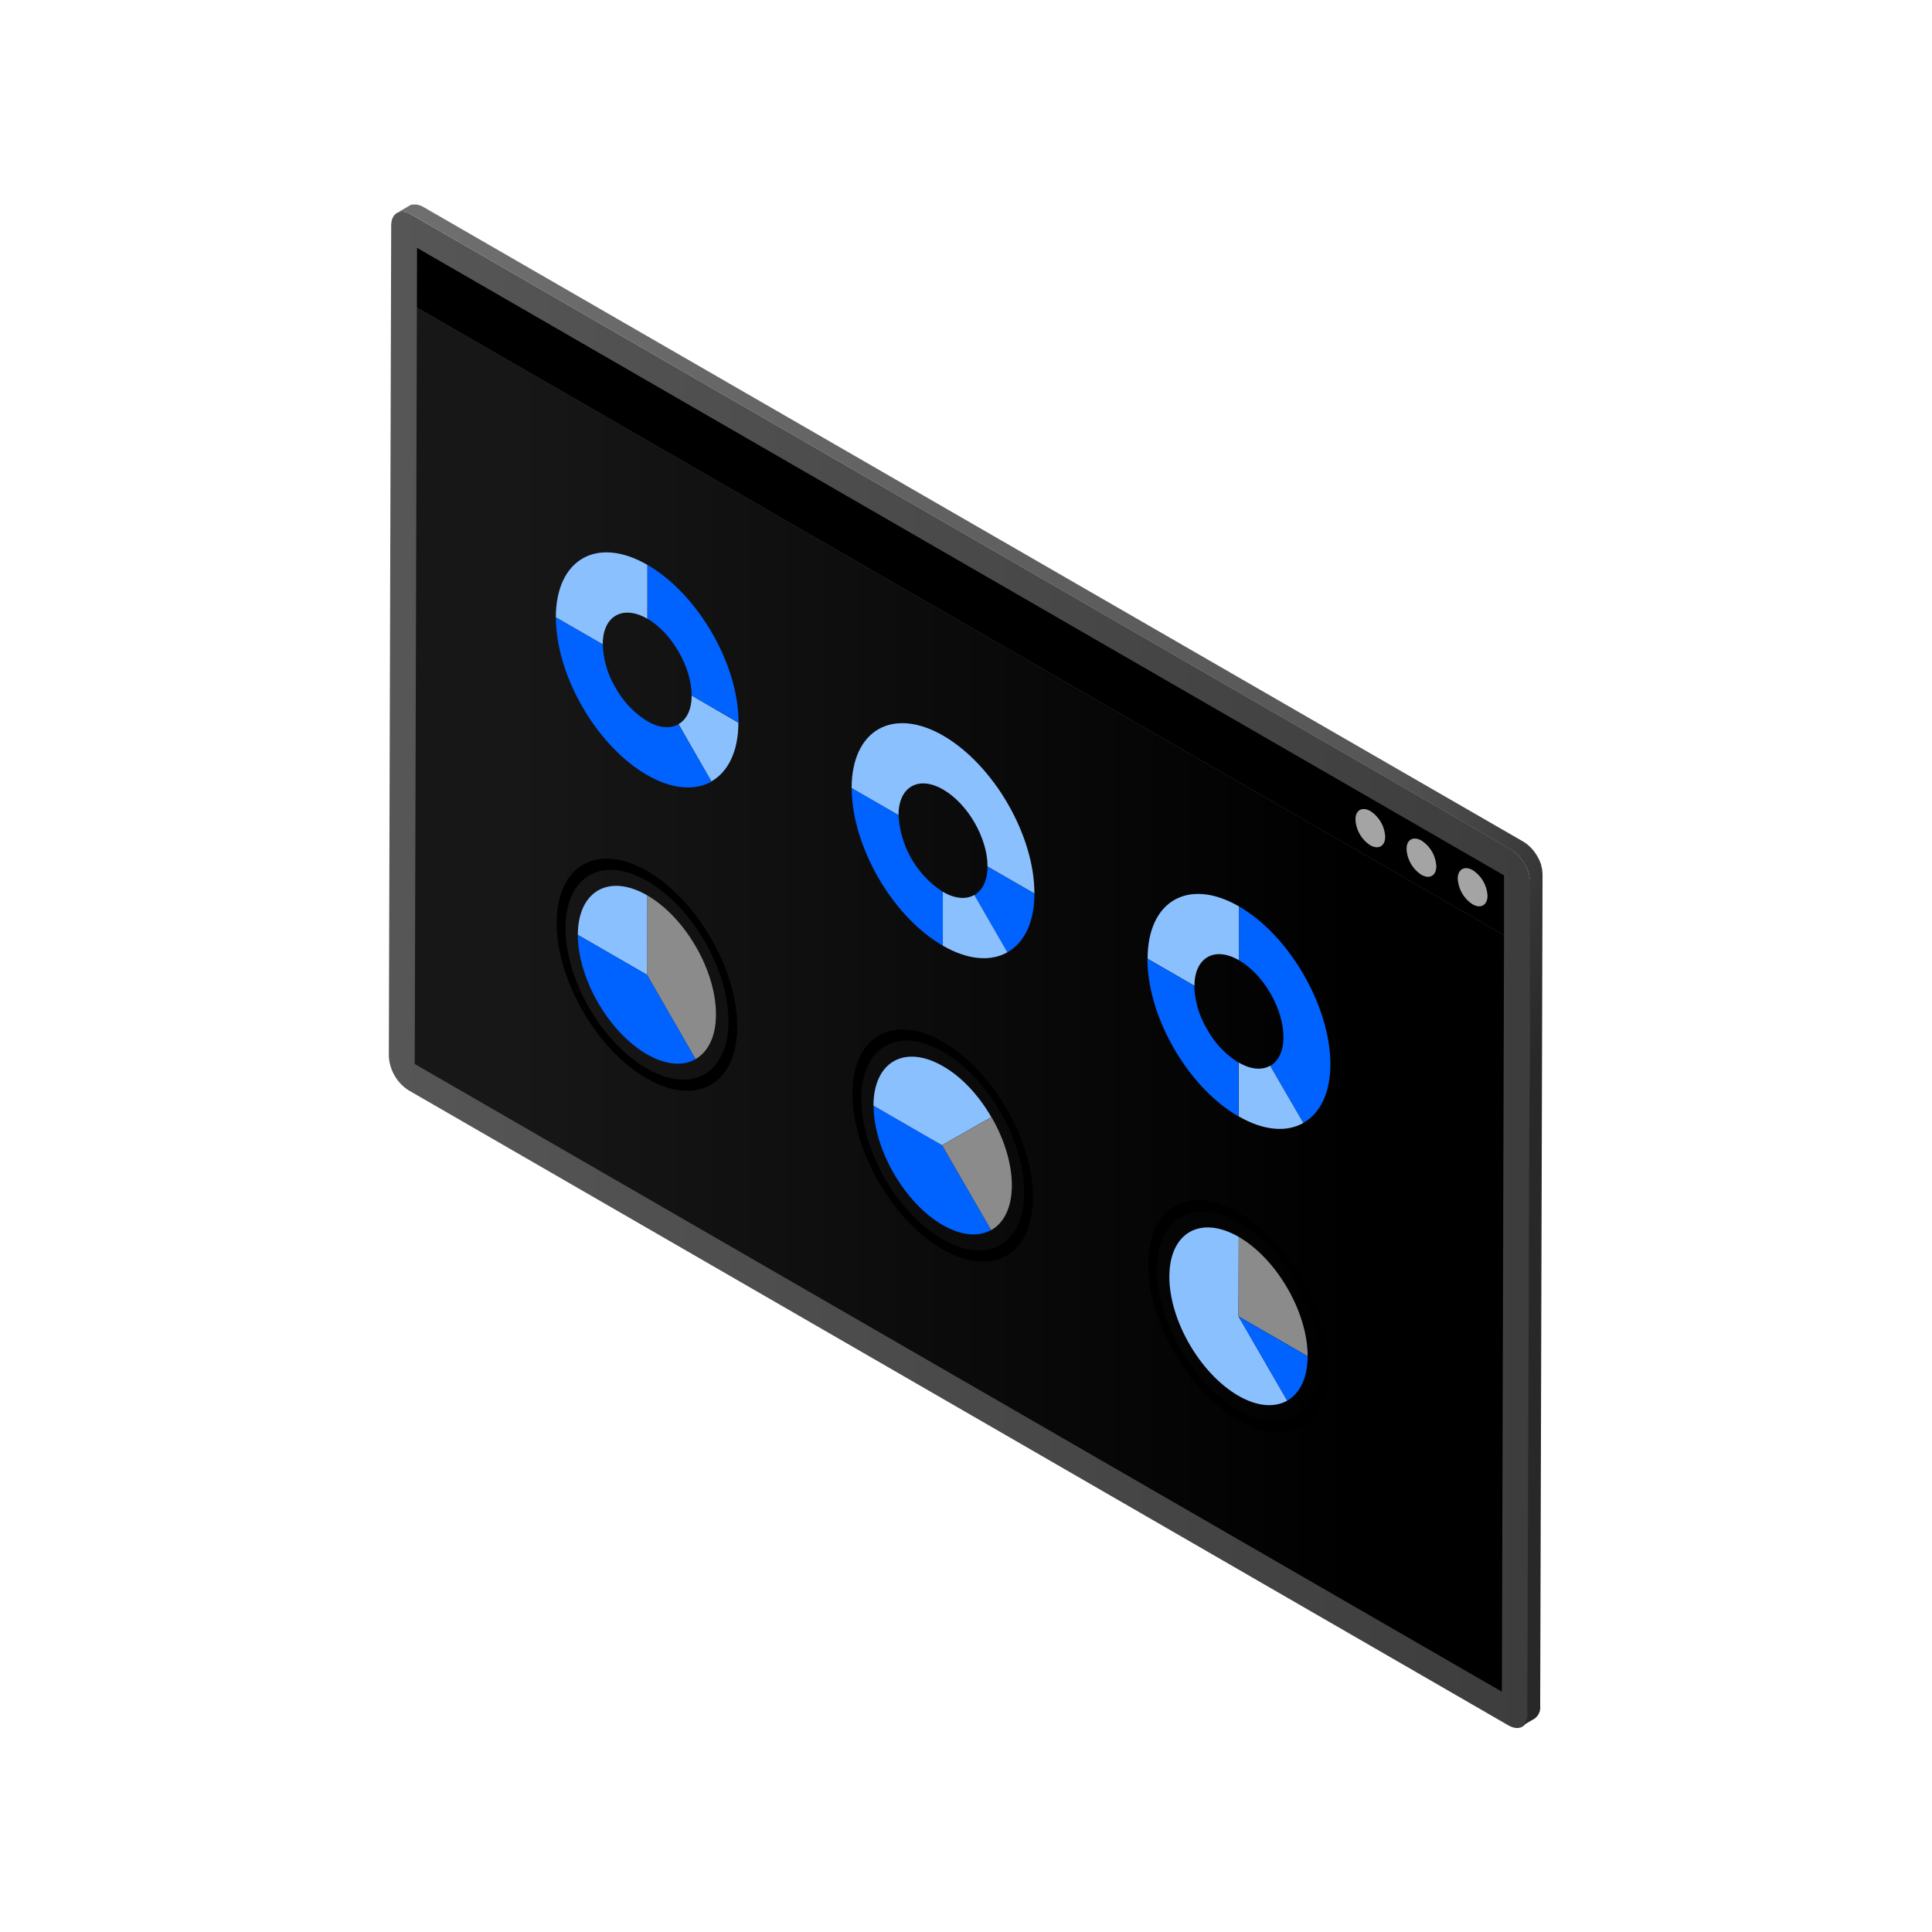 <svg xmlns="http://www.w3.org/2000/svg" xmlns:xlink="http://www.w3.org/1999/xlink" width="500" height="500" viewBox="0 0 500 500"><defs><style>.cls-1{fill:url(#linear-gradient);}.cls-2{fill:url(#linear-gradient-2);}.cls-3{fill:#a4a4a4;}.cls-4{fill:url(#linear-gradient-3);}.cls-5{fill:#0062ff;}.cls-6{fill:#296489;}.cls-7{fill:#8bc0ff;}.cls-8{fill:#622f7a;}.cls-9{fill:#8b8b8b;}</style><linearGradient id="linear-gradient" x1="100.63" y1="250.97" x2="396.03" y2="250.97" gradientUnits="userSpaceOnUse"><stop offset="0" stop-color="#565656"/><stop offset="1" stop-color="#3d3d3d"/></linearGradient><linearGradient id="linear-gradient-2" x1="445.5" y1="362" x2="55.54" y2="136.86" gradientUnits="userSpaceOnUse"><stop offset="0.19" stop-color="#282828"/><stop offset="0.35" stop-color="#565656"/><stop offset="1" stop-color="#6f6f6f"/></linearGradient><linearGradient id="linear-gradient-3" x1="-3230.52" y1="258.7" x2="-3448.43" y2="258.7" gradientTransform="matrix(-1, 0, 0, 1, -3098, 0)" gradientUnits="userSpaceOnUse"><stop offset="0" stop-color="#171717"/><stop offset="1"/></linearGradient></defs><g id="Dark_Theme_Objects" data-name="Dark Theme Objects"><path class="cls-1" d="M101.24,58.4c0-3.24,2.3-4.54,5.12-2.92L391,219.79a11.21,11.21,0,0,1,5.08,8.8l-.61,215c0,3.24-2.3,4.54-5.12,2.92L105.71,282.15a11.21,11.21,0,0,1-5.08-8.8Z"/><path class="cls-2" d="M105.24,55a3.84,3.84,0,0,0-.84-.18h-.07a3.14,3.14,0,0,0-.82,0h-.05a2.57,2.57,0,0,0-.73.28l3.34-1.94,0,0a1.42,1.42,0,0,1,.25-.12l.27-.1.19,0h0l.06,0a3,3,0,0,1,.31,0h.52l.2,0,.44.1.2.07.18.06a2,2,0,0,1,.22.08,4.76,4.76,0,0,1,.72.35L394.29,217.85a8.12,8.12,0,0,1,.95.66,3.85,3.85,0,0,1,.3.27l.45.39.19.2.17.18.2.21c.14.16.28.33.41.5l.14.19.07.1c0,.06.09.11.13.18s.2.29.29.44.18.28.27.43l0,0,0,0,.2.36.22.43.18.4v0c.07.15.13.3.19.45s.12.32.17.48.05.17.07.25a.3.3,0,0,1,0,.1.84.84,0,0,0,.05.17c0,.2.1.39.14.59s0,.23.06.35a1.08,1.08,0,0,1,0,.19.86.86,0,0,1,0,.17,6.69,6.69,0,0,1,.07,1l-.61,215a3.55,3.55,0,0,1-1.49,3.27l-3.34,1.94a3.57,3.57,0,0,0,1.49-3.27L396,228.59a7.68,7.68,0,0,0-.1-1.16l0-.19a7.43,7.43,0,0,0-.26-1.11l0-.1a11,11,0,0,0-.44-1.21v0c-.18-.4-.38-.8-.6-1.19l0,0c-.22-.38-.46-.74-.71-1.09l-.07-.1q-.36-.46-.75-.9l-.17-.17c-.21-.22-.42-.42-.64-.61l-.3-.26a9.54,9.54,0,0,0-.95-.66L106.36,55.48a7,7,0,0,0-.94-.43Z"/><path d="M107.89,79.6,389.24,242l0-15.46L107.93,64.15ZM377.28,227.38c0-2.43,1.73-3.4,3.85-2.17a8.41,8.41,0,0,1,3.82,6.6c0,2.44-1.74,3.42-3.84,2.21A8.44,8.44,0,0,1,377.28,227.38ZM364,219.74c0-2.43,1.73-3.4,3.85-2.18a8.42,8.42,0,0,1,3.82,6.61c0,2.43-1.72,3.43-3.84,2.21A8.47,8.47,0,0,1,364,219.74Zm-13.23-7.64c0-2.43,1.72-3.41,3.84-2.18a8.4,8.4,0,0,1,3.83,6.61c0,2.44-1.74,3.42-3.85,2.2A8.41,8.41,0,0,1,350.81,212.1Z"/><path class="cls-3" d="M354.65,209.92a8.4,8.4,0,0,1,3.83,6.61c0,2.44-1.74,3.42-3.85,2.2a8.41,8.41,0,0,1-3.82-6.63C350.82,209.67,352.53,208.69,354.65,209.92Z"/><path class="cls-3" d="M367.89,217.56a8.42,8.42,0,0,1,3.82,6.61c0,2.43-1.72,3.43-3.84,2.21a8.47,8.47,0,0,1-3.83-6.64C364,217.31,365.77,216.34,367.89,217.56Z"/><polygon class="cls-4" points="107.89 79.6 389.24 242.04 388.68 437.8 107.33 275.36 107.89 79.6"/><path class="cls-3" d="M381.13,225.21a8.41,8.41,0,0,1,3.82,6.6c0,2.44-1.74,3.42-3.84,2.21a8.44,8.44,0,0,1-3.83-6.63C377.28,225,379,224,381.13,225.21Z"/><path class="cls-5" d="M255.57,224.23c0,3.65-1.32,6.21-3.4,7.41l8.48,14.82.06,0c4.31-2.44,7-7.7,7-15.2Z"/><path class="cls-6" d="M246.38,246c5.54,2.55,10.52,2.59,14.28.47h0C256.86,248.57,251.89,248.53,246.38,246Z"/><path class="cls-5" d="M232.54,210.93A25.31,25.31,0,0,0,244,230.8l0,13.94c-6.54-3.78-12.44-10.23-16.7-17.62s-6.89-15.7-6.87-23.2Z"/><path class="cls-7" d="M252.17,231.64h-.07c-2.08,1.17-4.93,1-8.09-.84l0,13.94c6.5,3.75,12.39,4.14,16.69,1.72l0,0Z"/><path class="cls-7" d="M244.13,190.4c-13.07-7.54-23.69-1.5-23.73,13.52l12.14,7c0-7.31,5.18-10.27,11.55-6.59s11.5,12.57,11.48,19.89l12.13,7C267.74,216.21,257.19,198,244.13,190.4Z"/><path class="cls-7" d="M179,180c0,3.65-1.31,6.22-3.4,7.4l8.49,14.83,0,0c4.31-2.44,7-7.71,7-15.2Z"/><path class="cls-8" d="M167.42,200.54c6.5,3.75,12.4,4.14,16.69,1.73h0C179.77,204.68,173.89,204.28,167.42,200.54Z"/><path class="cls-5" d="M175.57,187.46c-2.1,1.16-5,1-8.11-.86a23.46,23.46,0,0,1-8.14-8.62A23.13,23.13,0,0,1,156,166.74l-12.14-7c0,7.49,2.6,15.81,6.88,23.21s10.17,13.84,16.69,17.6,12.4,4.14,16.74,1.7Z"/><path class="cls-7" d="M143.85,159.73l12.14,7c0-7.32,5.18-10.27,11.55-6.6l0-13.94C154.52,138.66,143.89,144.7,143.85,159.73Z"/><path class="cls-5" d="M167.58,146.2l0,13.94C173.9,163.82,179,172.72,179,180l12.13,7C191.2,172,180.64,153.76,167.58,146.2Z"/><path d="M167.5,225.42c-12.89-7.44-23.39-1.47-23.44,13.36s10.4,32.88,23.29,40.32,23.4,1.48,23.45-13.34S180.42,232.88,167.5,225.42Zm-.14,51.09c-11.66-6.73-21.07-23-21-36.43s9.52-18.79,21.17-12.06,21.09,23,21,36.43S179,283.24,167.36,276.51Z"/><path class="cls-9" d="M167.5,231.72l-.06,20.55L180,274.1c3.24-1.87,5.28-5.82,5.29-11.5C185.35,251.24,177.37,237.42,167.5,231.72Z"/><path class="cls-5" d="M243.83,296.39l-17.74-10.24c0,11.35,8,25.17,17.84,30.87,4.9,2.83,9.33,3.12,12.57,1.31Z"/><path class="cls-7" d="M244,275.91c-9.87-5.69-17.92-1.14-17.95,10.22l17.74,10.24,12.77-7.26C253.36,283.58,249,278.75,244,275.91Z"/><path d="M244.05,269.62c-12.9-7.45-23.4-1.47-23.44,13.35S231,315.85,243.9,323.3s23.4,1.48,23.44-13.35S257,277.07,244.05,269.62Zm-.15,51.08c-11.65-6.72-21.07-23-21-36.42s9.52-18.8,21.17-12.07,21.08,23.05,21,36.44S255.57,327.44,243.9,320.7Z"/><path class="cls-9" d="M256.6,289.11l-12.77,7.26-17.74-10.22,17.74,10.24,12.67,21.94.08,0c3.25-1.87,5.27-5.83,5.29-11.51S259.85,294.71,256.6,289.11Z"/><path class="cls-7" d="M320.52,340.65l.06-20.55c-9.87-5.68-17.91-1.13-17.95,10.24s8,25.17,17.84,30.87c4.91,2.83,9.34,3.13,12.66,1.28Z"/><path class="cls-9" d="M333.14,333.31c-3.23-5.54-7.65-10.37-12.56-13.21l-.05,20.58L338.42,351C338.43,345.26,336.4,338.9,333.14,333.31Z"/><path class="cls-5" d="M320.52,340.67l12.61,21.82c3.25-1.87,5.27-5.81,5.29-11.49Z"/><path d="M320.6,313.81c-12.91-7.45-23.4-1.47-23.44,13.36s10.38,32.88,23.28,40.32,23.4,1.47,23.44-13.35S333.5,321.26,320.6,313.81Zm-.15,51.09c-11.65-6.73-21.07-23-21-36.43s9.52-18.79,21.17-12.06,21.07,23,21,36.43S332.1,371.63,320.45,364.9Z"/><path class="cls-7" d="M297,248.12l12.13,7c0-3.67,1.31-6.22,3.4-7.43s5-1,8.15.84l0-13.94C307.61,227.05,297,233.09,297,248.12Z"/><path class="cls-5" d="M312.4,266.37a23.18,23.18,0,0,1-3.32-11.25l-12.13-7c0,7.49,2.6,15.81,6.86,23.2s10.17,13.84,16.71,17.61l0-13.94A23.5,23.5,0,0,1,312.4,266.37Z"/><path class="cls-5" d="M337.38,252.22c-4.26-7.39-10.18-13.86-16.71-17.63l0,13.94c6.37,3.68,11.51,12.58,11.49,19.89,0,3.65-1.33,6.2-3.41,7.41l4.27,7.39,4.28,7.39c4.3-2.42,7-7.67,7-15.18S341.64,259.59,337.38,252.22Z"/><path class="cls-7" d="M333,283.22l-4.27-7.39h-.06c-2.08,1.17-4.93,1-8.09-.85l0,13.94c6.5,3.75,12.39,4.14,16.68,1.73l.06,0Z"/><path class="cls-7" d="M149.54,241.94l17.9,10.33.06-20.55C157.62,226,149.57,230.58,149.54,241.94Z"/><path class="cls-5" d="M167.44,252.27l-17.9-10.33c0,11.34,8,25.18,17.84,30.88,4.94,2.86,9.41,3.13,12.65,1.28Z"/></g></svg>